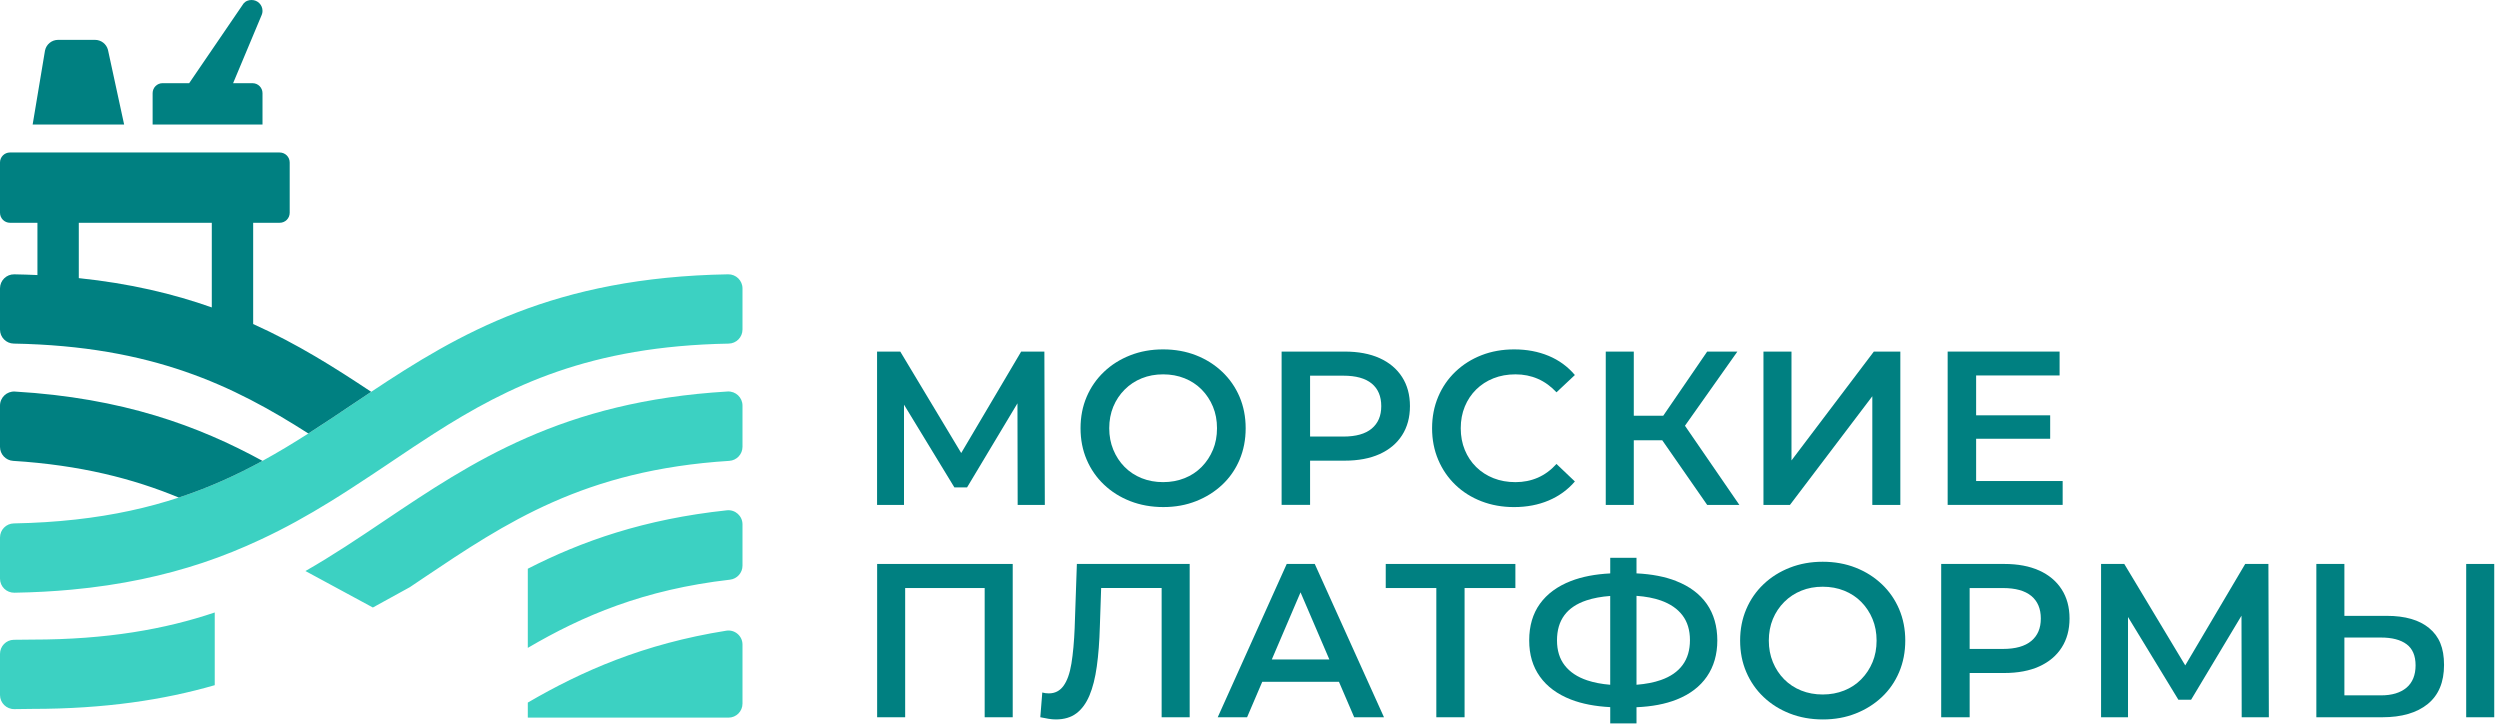 <svg width="258" height="75" viewBox="0 0 258 75" fill="none" xmlns="http://www.w3.org/2000/svg">
<path fill-rule="evenodd" clip-rule="evenodd" d="M76.625 29.764V34.008C76.625 34.801 75.988 35.449 75.192 35.461C60.892 35.717 52.504 39.815 44.801 44.737C43.398 45.632 42.018 46.56 40.63 47.492L40.306 47.71C40.14 47.821 39.974 47.933 39.808 48.044C39.309 48.378 38.811 48.713 38.309 49.043C36.909 49.971 35.495 50.897 34.034 51.795C31.785 53.179 29.427 54.507 26.856 55.699C24.996 56.571 23.029 57.375 20.916 58.081C16.981 59.388 12.548 60.375 7.362 60.854C5.503 61.028 3.548 61.133 1.486 61.168C0.67 61.184 0 60.529 0 59.713V55.469C0 54.676 0.637 54.029 1.43 54.016C3.684 53.975 5.787 53.839 7.767 53.619H7.772C11.798 53.174 15.303 52.384 18.455 51.345C21.632 50.299 24.451 49.004 27.093 47.559C28.723 46.666 30.286 45.72 31.824 44.735C33.336 43.77 34.822 42.773 36.318 41.767C36.518 41.633 36.718 41.5 36.917 41.366C37.38 41.056 37.842 40.746 38.311 40.434C47.352 34.423 57.203 28.613 75.144 28.309C75.957 28.296 76.625 28.951 76.625 29.764ZM76.625 66.515V72.616C76.625 73.414 75.978 74.059 75.182 74.059H54.469V72.506C60.051 69.252 66.423 66.443 74.955 65.087C75.829 64.949 76.625 65.629 76.625 66.515ZM22.161 70.71V63.207C17.058 64.929 11.033 66.006 3.346 66.006C2.691 66.006 2.049 66.011 1.417 66.026C0.629 66.044 0 66.691 0 67.482V71.726C0 72.544 0.673 73.197 1.491 73.181C2.098 73.166 2.717 73.158 3.346 73.158C10.826 73.158 16.935 72.222 22.161 70.71ZM76.625 41.861V46.111C76.625 46.878 76.026 47.513 75.261 47.561C60.302 48.504 52.206 53.939 43.683 59.661L43.66 59.677L43.282 59.932L43.281 59.933C42.968 60.144 42.656 60.355 42.343 60.564L42.328 60.575L42.312 60.585L42.297 60.595L38.48 62.695L31.522 58.93C34.346 57.315 36.989 55.543 39.67 53.739L39.677 53.734C48.71 47.668 58.027 41.411 75.085 40.403C75.919 40.355 76.625 41.02 76.625 41.856V41.861ZM76.625 58.378V54.113V54.111C76.625 53.248 75.876 52.571 75.016 52.663C66.495 53.568 60.02 55.85 54.469 58.692V66.861C60.12 63.545 66.449 60.841 75.333 59.823C76.067 59.739 76.625 59.117 76.625 58.378Z" fill="#3CD1C2"/>
<path fill-rule="evenodd" clip-rule="evenodd" d="M26.06 8.585C26.631 8.585 27.091 9.046 27.091 9.616V12.852H15.751V9.614C15.751 9.043 16.211 8.583 16.782 8.583H19.524L25.106 0.404C25.106 0.404 25.349 0 25.968 0C26.587 0 27.091 0.501 27.091 1.123C27.091 1.22 27.078 1.315 27.053 1.404C27.042 1.448 27.027 1.494 27.009 1.537L24.057 8.585H26.06ZM11.141 5.142C10.982 4.536 10.432 4.114 9.805 4.114H5.996C5.339 4.114 4.773 4.577 4.643 5.219L3.369 12.855H12.811L11.141 5.142ZM1.031 15.736H28.864L28.866 15.738C29.437 15.738 29.897 16.199 29.897 16.769V21.959C29.897 22.53 29.437 22.991 28.866 22.991H26.127V33.44C30.672 35.485 34.56 37.943 38.307 40.436C37.838 40.747 37.376 41.057 36.914 41.367C36.715 41.5 36.516 41.634 36.316 41.767C34.819 42.773 33.333 43.77 31.821 44.735C24.118 39.813 15.728 35.715 1.425 35.459C0.634 35.449 0 34.804 0 34.016V29.759C0 28.948 0.665 28.296 1.474 28.311C2.286 28.325 3.083 28.35 3.863 28.386V22.991H1.031C0.46 22.991 0 22.527 0 21.957V16.767C0 16.199 0.46 15.736 1.031 15.736ZM38.307 40.436L38.309 40.435V40.437L38.307 40.436ZM8.132 28.703C13.398 29.249 17.885 30.321 21.857 31.726V22.991H8.132V28.703ZM27.091 47.562C24.451 49.007 21.629 50.299 18.452 51.348C13.745 49.398 8.288 47.996 1.358 47.562C0.596 47.516 0 46.881 0 46.119V41.857C0 41.023 0.706 40.36 1.537 40.409C12.653 41.064 20.483 43.952 27.091 47.562Z" fill="#008081"/>
<path d="M107.826 52.106L107.78 36.283H105.385L99.197 46.752L92.908 36.283H90.513V52.106H93.293V41.76L98.491 50.297H99.802L105.002 41.622L105.023 52.106H107.826Z" fill="#008081"/>
<path d="M127.922 47.449C128.344 46.453 128.553 45.369 128.553 44.193C128.553 43.017 128.341 41.937 127.922 40.95C127.5 39.963 126.906 39.105 126.135 38.373C125.366 37.642 124.467 37.073 123.434 36.667C122.401 36.262 121.267 36.057 120.033 36.057C118.799 36.057 117.683 36.26 116.642 36.667C115.601 37.075 114.697 37.644 113.931 38.373C113.162 39.105 112.566 39.963 112.144 40.95C111.722 41.937 111.512 43.017 111.512 44.193C111.512 45.369 111.722 46.449 112.144 47.436C112.566 48.423 113.16 49.283 113.931 50.013C114.699 50.744 115.603 51.313 116.642 51.718C117.681 52.123 118.819 52.329 120.056 52.329C121.292 52.329 122.403 52.126 123.436 51.718C124.469 51.311 125.368 50.746 126.137 50.023C126.906 49.3 127.5 48.44 127.924 47.447L127.922 47.449ZM125.175 46.42C124.897 47.091 124.508 47.679 124.012 48.184C123.515 48.689 122.927 49.078 122.248 49.348C121.568 49.62 120.831 49.755 120.033 49.755C119.235 49.755 118.495 49.62 117.818 49.348C117.141 49.075 116.553 48.689 116.054 48.184C115.557 47.679 115.169 47.087 114.891 46.41C114.612 45.732 114.473 44.993 114.473 44.195C114.473 43.397 114.612 42.639 114.891 41.968C115.169 41.297 115.562 40.709 116.066 40.204C116.571 39.699 117.159 39.31 117.83 39.04C118.502 38.768 119.235 38.633 120.035 38.633C120.835 38.633 121.572 38.768 122.25 39.04C122.927 39.312 123.515 39.699 124.014 40.204C124.51 40.709 124.899 41.297 125.177 41.968C125.456 42.639 125.595 43.38 125.595 44.195C125.595 45.009 125.456 45.751 125.177 46.422L125.175 46.42Z" fill="#008081"/>
<path d="M135.2 47.54H138.771C140.174 47.54 141.374 47.313 142.376 46.862C143.377 46.409 144.15 45.763 144.693 44.918C145.235 44.074 145.507 43.073 145.507 41.911C145.507 40.75 145.235 39.748 144.693 38.905C144.15 38.061 143.377 37.413 142.376 36.96C141.374 36.507 140.171 36.283 138.771 36.283H132.262V52.104H135.2V47.538V47.54ZM141.564 39.582C142.218 40.124 142.546 40.901 142.546 41.911C142.546 42.921 142.218 43.677 141.564 44.228C140.907 44.778 139.933 45.053 138.636 45.053H135.2V38.77H138.636C139.933 38.77 140.907 39.042 141.564 39.584V39.582Z" fill="#008081"/>
<path d="M150.196 50.037C150.957 50.769 151.854 51.334 152.887 51.733C153.92 52.132 155.038 52.331 156.245 52.331C157.556 52.331 158.746 52.105 159.816 51.654C160.886 51.201 161.79 50.546 162.528 49.688L160.629 47.881C160.055 48.514 159.415 48.984 158.707 49.294C157.998 49.603 157.229 49.757 156.4 49.757C155.571 49.757 154.815 49.622 154.13 49.35C153.444 49.078 152.848 48.695 152.343 48.197C151.838 47.7 151.445 47.112 151.167 46.433C150.888 45.755 150.749 45.009 150.749 44.195C150.749 43.38 150.888 42.635 151.167 41.957C151.445 41.28 151.838 40.692 152.343 40.193C152.848 39.697 153.442 39.312 154.13 39.04C154.815 38.768 155.571 38.633 156.4 38.633C157.229 38.633 157.998 38.787 158.707 39.096C159.415 39.406 160.055 39.869 160.629 40.486L162.528 38.702C161.788 37.827 160.884 37.168 159.816 36.724C158.746 36.279 157.564 36.057 156.267 36.057C155.048 36.057 153.924 36.256 152.9 36.655C151.875 37.054 150.978 37.619 150.209 38.35C149.44 39.082 148.846 39.944 148.424 40.939C148.002 41.934 147.791 43.019 147.791 44.195C147.791 45.371 148.002 46.456 148.424 47.451C148.846 48.446 149.438 49.308 150.199 50.039L150.196 50.037Z" fill="#008081"/>
<path d="M179.298 36.283H176.18L171.644 42.906H168.607V36.283H165.714V52.106H168.607V45.437H171.546L176.18 52.106H179.502L173.888 43.937L179.298 36.283Z" fill="#008081"/>
<path d="M193.223 40.893V52.106H196.115V36.283H193.381L184.881 47.517V36.283H181.989V52.106H184.723L193.223 40.893Z" fill="#008081"/>
<path d="M212.866 49.642H203.936V45.279H211.578V42.861H203.936V38.747H212.55V36.283H200.998V52.106H212.866V49.642Z" fill="#008081"/>
<path d="M90.521 74.021H93.413V60.685H101.618V74.021H104.512V58.2H90.521V74.021Z" fill="#008081"/>
<path d="M110.909 64.754C110.849 66.232 110.735 67.474 110.57 68.484C110.404 69.494 110.134 70.258 109.756 70.778C109.38 71.297 108.875 71.557 108.241 71.557C108 71.557 107.774 71.528 107.564 71.465L107.36 74.019C107.662 74.079 107.94 74.131 108.196 74.177C108.451 74.222 108.709 74.245 108.964 74.245C109.822 74.245 110.531 74.033 111.09 73.612C111.649 73.19 112.095 72.575 112.434 71.769C112.773 70.963 113.026 69.965 113.19 68.775C113.357 67.584 113.463 66.205 113.506 64.638L113.639 60.682H119.881V74.019H122.775V58.197H111.133L110.907 64.752L110.909 64.754Z" fill="#008081"/>
<path d="M132.79 58.2L125.669 74.021H128.699L130.265 70.36H138.179L139.752 74.021H142.827L135.684 58.2H132.79ZM131.252 68.054L134.215 61.129L137.188 68.054H131.25H131.252Z" fill="#008081"/>
<path d="M143.008 60.685H148.229V74.021H151.144V60.685H156.388V58.2H143.008V60.685Z" fill="#008081"/>
<path d="M172.978 59.961C171.821 59.508 170.454 59.246 168.887 59.172V57.565H166.176V59.176C164.622 59.255 163.267 59.514 162.118 59.961C160.724 60.503 159.658 61.287 158.92 62.311C158.183 63.335 157.813 64.594 157.813 66.086C157.813 67.578 158.183 68.795 158.92 69.828C159.658 70.861 160.724 71.648 162.118 72.19C163.267 72.637 164.622 72.897 166.176 72.976V74.654H168.887V72.986C170.487 72.918 171.871 72.656 173.034 72.192C174.397 71.65 175.438 70.859 176.153 69.82C176.867 68.781 177.227 67.536 177.227 66.09C177.227 64.644 176.865 63.358 176.142 62.328C175.419 61.295 174.364 60.507 172.978 59.965V59.961ZM163.801 70.212C162.791 69.874 162.018 69.361 161.484 68.675C160.948 67.989 160.682 67.127 160.682 66.086C160.682 65.045 160.934 64.183 161.439 63.497C161.943 62.812 162.704 62.298 163.722 61.96C164.424 61.725 165.245 61.573 166.174 61.503V70.667C165.282 70.595 164.489 70.443 163.801 70.212ZM173.645 68.629C173.14 69.315 172.394 69.832 171.407 70.177C170.693 70.428 169.851 70.591 168.887 70.667V61.49C169.843 61.559 170.68 61.719 171.397 61.97C172.376 62.317 173.121 62.828 173.635 63.508C174.148 64.187 174.403 65.037 174.403 66.061C174.403 67.085 174.15 67.941 173.647 68.627L173.645 68.629Z" fill="#008081"/>
<path d="M194.204 60.29C193.435 59.558 192.535 58.989 191.503 58.584C190.47 58.177 189.336 57.973 188.102 57.973C186.868 57.973 185.752 58.177 184.711 58.584C183.672 58.991 182.766 59.56 181.999 60.29C181.231 61.021 180.634 61.879 180.215 62.866C179.793 63.853 179.581 64.933 179.581 66.109C179.581 67.285 179.791 68.366 180.215 69.353C180.637 70.34 181.231 71.2 181.999 71.929C182.768 72.66 183.672 73.23 184.711 73.635C185.752 74.042 186.888 74.246 188.125 74.246C189.361 74.246 190.472 74.042 191.505 73.635C192.538 73.228 193.437 72.662 194.206 71.939C194.975 71.216 195.569 70.356 195.991 69.363C196.412 68.368 196.624 67.283 196.624 66.107C196.624 64.931 196.412 63.851 195.991 62.864C195.569 61.877 194.975 61.019 194.206 60.288L194.204 60.29ZM193.244 68.337C192.966 69.008 192.577 69.596 192.08 70.101C191.584 70.606 190.996 70.994 190.316 71.264C189.637 71.534 188.899 71.671 188.102 71.671C187.304 71.671 186.564 71.536 185.887 71.264C185.21 70.992 184.622 70.606 184.123 70.101C183.626 69.596 183.238 69.004 182.959 68.326C182.681 67.649 182.542 66.909 182.542 66.111C182.542 65.314 182.681 64.555 182.959 63.884C183.238 63.213 183.63 62.625 184.135 62.12C184.64 61.615 185.228 61.227 185.899 60.957C186.57 60.684 187.304 60.55 188.104 60.55C188.904 60.55 189.641 60.684 190.319 60.957C190.996 61.229 191.584 61.615 192.083 62.12C192.579 62.625 192.968 63.213 193.246 63.884C193.524 64.555 193.664 65.297 193.664 66.111C193.664 66.926 193.524 67.668 193.246 68.339L193.244 68.337Z" fill="#008081"/>
<path d="M210.445 58.877C209.444 58.424 208.241 58.2 206.84 58.2H200.331V74.021H203.269V69.454H206.84C208.243 69.454 209.444 69.228 210.445 68.777C211.446 68.324 212.219 67.678 212.762 66.832C213.304 65.989 213.576 64.987 213.576 63.826C213.576 62.665 213.304 61.663 212.762 60.82C212.219 59.976 211.446 59.328 210.445 58.875V58.877ZM209.631 66.145C208.976 66.695 208 66.97 206.703 66.97H203.267V60.687H206.703C208 60.687 208.974 60.959 209.631 61.501C210.285 62.043 210.613 62.821 210.613 63.83C210.613 64.84 210.285 65.596 209.631 66.147V66.145Z" fill="#008081"/>
<path d="M231.704 58.2L225.517 68.669L219.226 58.2H216.83V74.021H219.61V63.674L224.81 72.214H226.121L231.322 63.539L231.343 74.021H234.146L234.1 58.2H231.704Z" fill="#008081"/>
<path d="M250.69 64.821C249.666 63.978 248.211 63.556 246.327 63.556H241.941V58.2H239.047V74.021H245.851C247.854 74.021 249.418 73.566 250.542 72.654C251.664 71.742 252.225 70.398 252.225 68.619C252.225 66.841 251.712 65.667 250.688 64.821H250.69ZM248.351 70.969C247.725 71.497 246.848 71.761 245.716 71.761H241.941V65.794H245.716C246.861 65.794 247.742 66.024 248.361 66.484C248.978 66.943 249.288 67.67 249.288 68.665C249.288 69.66 248.974 70.444 248.351 70.971V70.969Z" fill="#008081"/>
<path d="M257.405 58.2H254.511V74.021H257.405V58.2Z" fill="#008081"/>
</svg>
